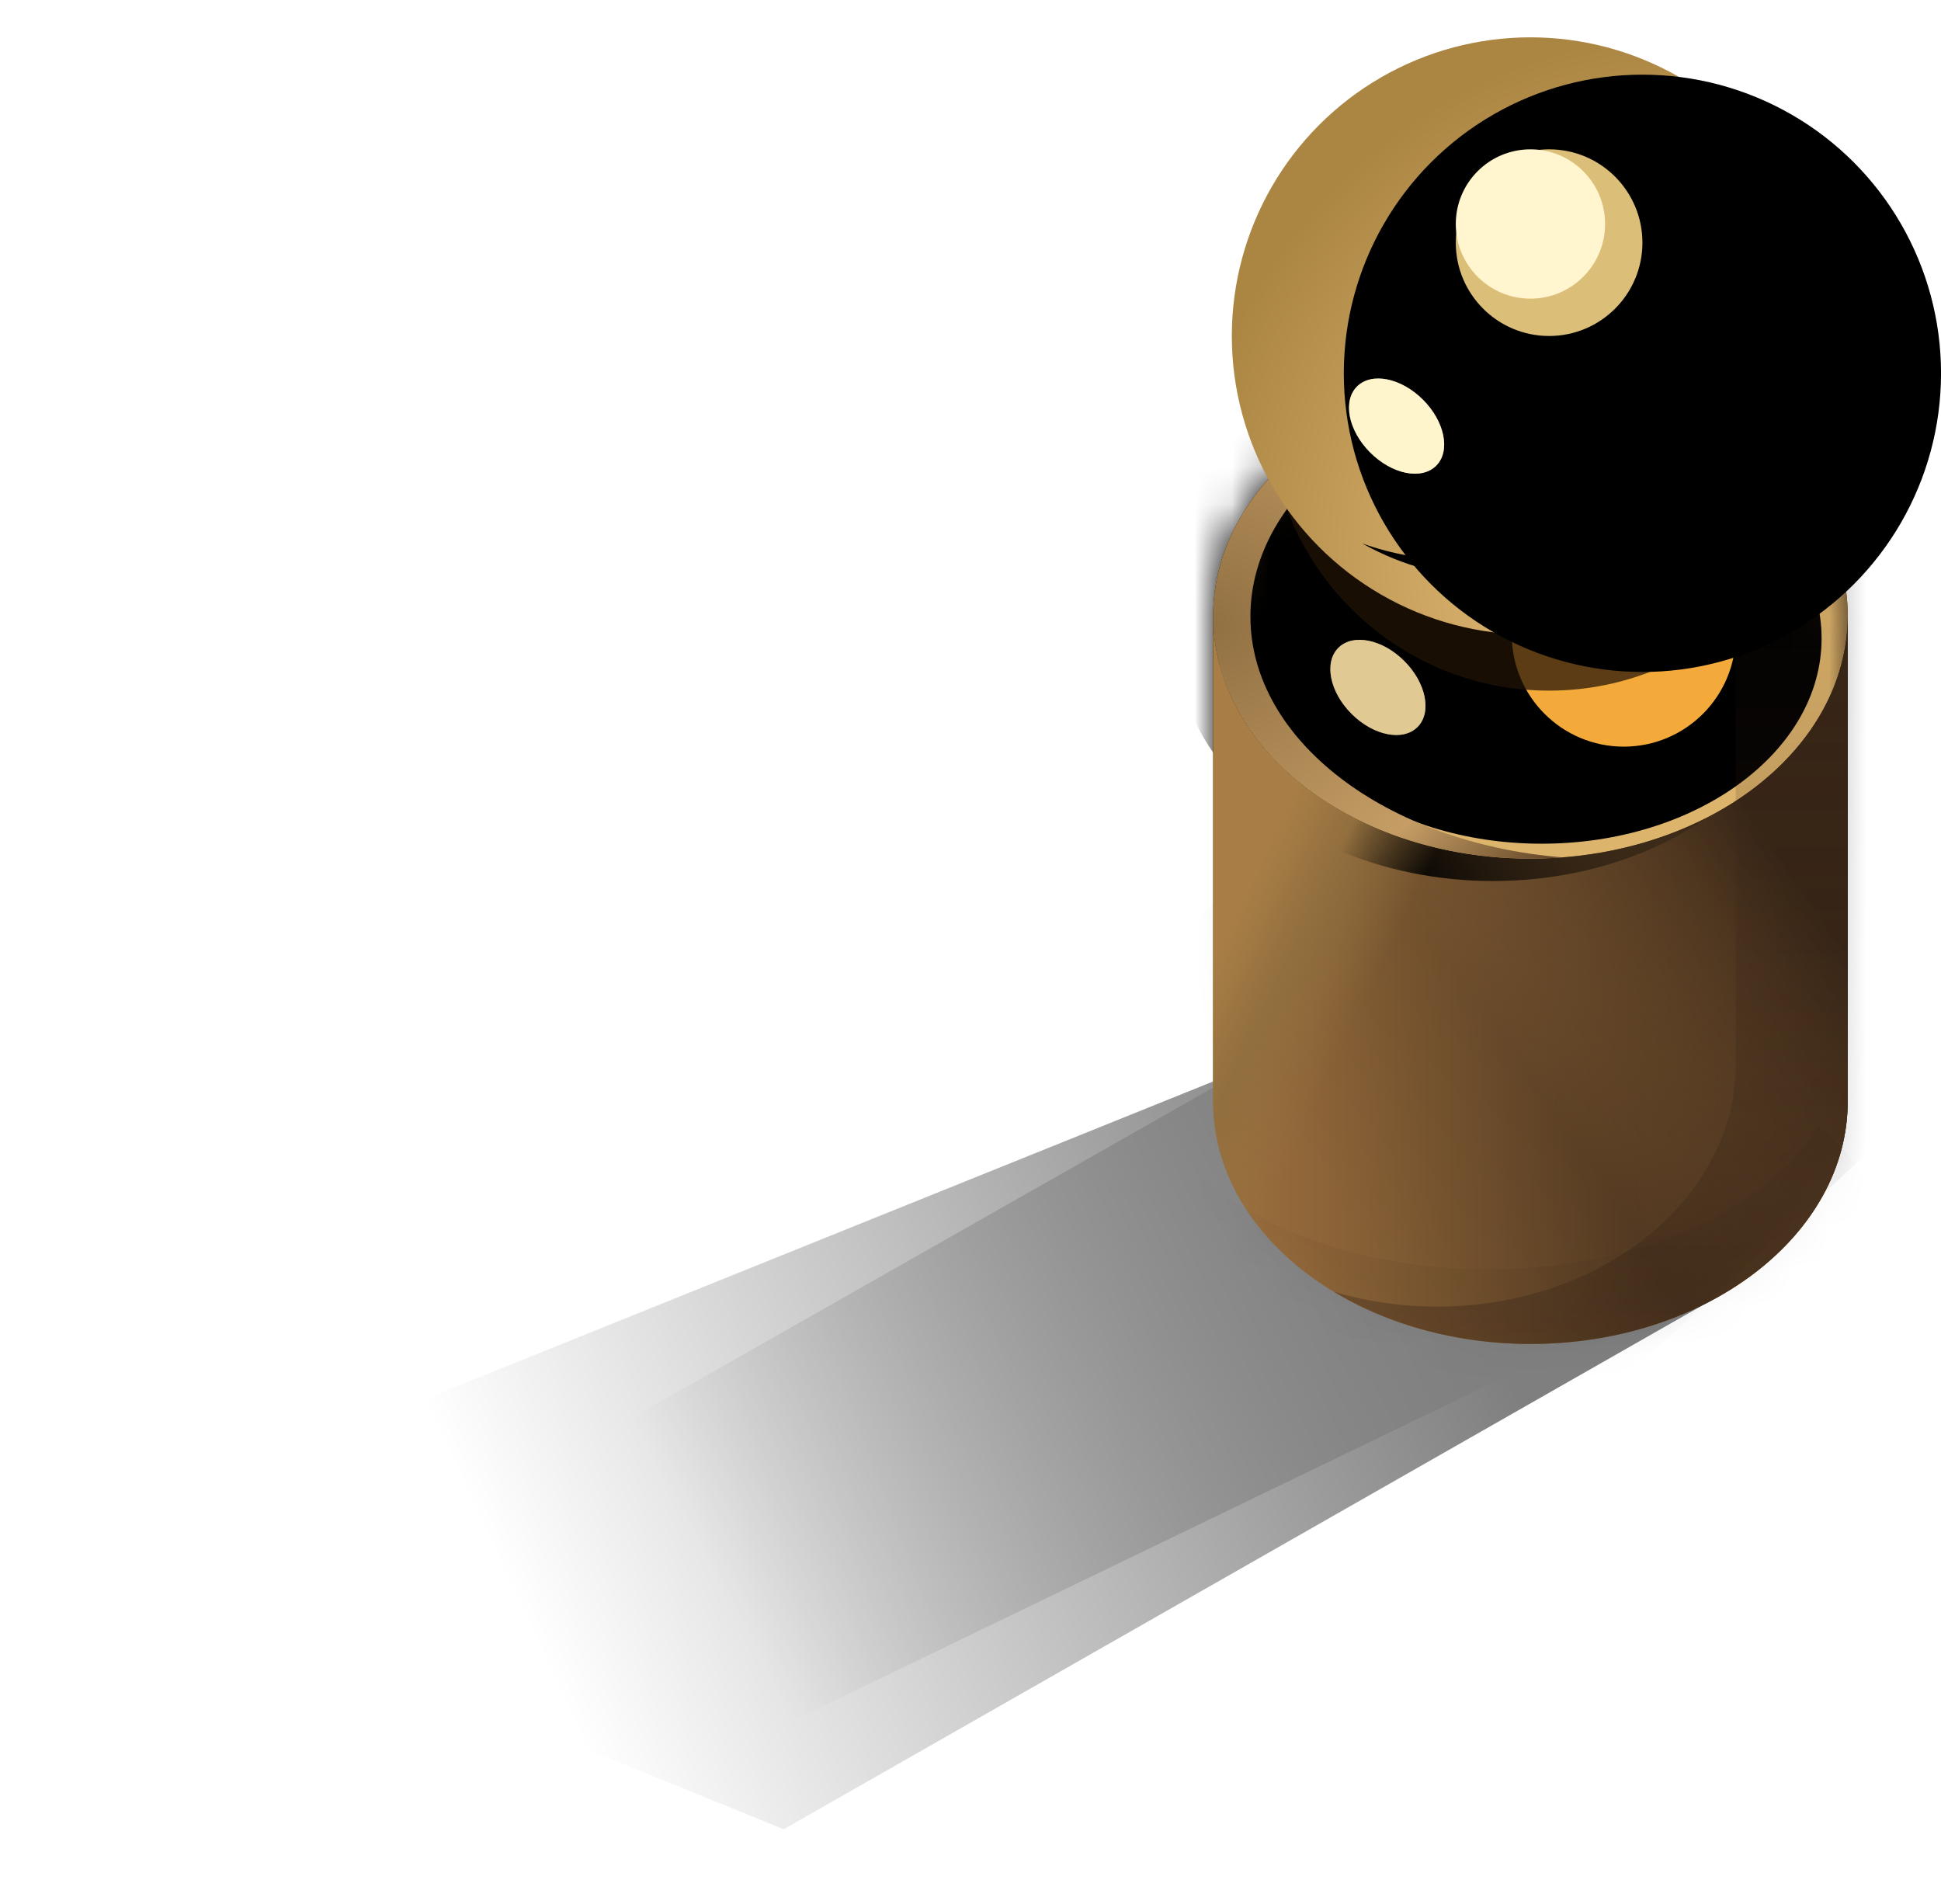 <?xml version="1.0" encoding="UTF-8"?>
<svg width="52px" height="51px" viewBox="0 0 52 51" version="1.1" xmlns="http://www.w3.org/2000/svg" xmlns:xlink="http://www.w3.org/1999/xlink">
    <title>icon/pupa</title>
    <defs>
        <linearGradient x1="87.215%" y1="38.524%" x2="23.501%" y2="57.312%" id="icon-pupa-vip-linearGradient-1">
            <stop stop-color="#000000" offset="0%"></stop>
            <stop stop-color="#000000" stop-opacity="0" offset="100%"></stop>
        </linearGradient>
        <filter x="-4.4%" y="-8.4%" width="108.9%" height="116.7%" filterUnits="objectBoundingBox" id="pupa-vip-2">
            <feGaussianBlur stdDeviation="0.6" in="SourceGraphic"></feGaussianBlur>
        </filter>
        <linearGradient x1="87.215%" y1="41.765%" x2="23.501%" y2="55.247%" id="icon-pupa-vip-linearGradient-3">
            <stop stop-color="#000000" offset="0%"></stop>
            <stop stop-color="#000000" stop-opacity="0" offset="100%"></stop>
        </linearGradient>
        <filter x="-4.1%" y="-9.0%" width="108.1%" height="118.0%" filterUnits="objectBoundingBox" id="pupa-vip-4">
            <feGaussianBlur stdDeviation="0.6" in="SourceGraphic"></feGaussianBlur>
        </filter>
        <linearGradient x1="-1.11022302e-14%" y1="50%" x2="100%" y2="50%" id="icon-pupa-vip-linearGradient-5">
            <stop stop-color="#9F723F" offset="0%"></stop>
            <stop stop-color="#352316" offset="100%"></stop>
        </linearGradient>
        <path d="M0,6.5 L0.004,6.29 C0.15,2.797 3.898,0 8.5,0 C13.194,0 17,2.91 17,6.5 L17,6.5 L17,19.5 C17,23.09 13.194,26 8.5,26 C3.806,26 0,23.09 0,19.5 L0,19.5 L0,6.5 Z" id="icon-pupa-vip-path-6"></path>
        <linearGradient x1="87.215%" y1="21.126%" x2="23.501%" y2="68.398%" id="icon-pupa-vip-linearGradient-8">
            <stop stop-color="#000000" offset="0%"></stop>
            <stop stop-color="#000000" stop-opacity="0" offset="100%"></stop>
        </linearGradient>
        <filter x="-4.5%" y="-5.3%" width="109.0%" height="110.6%" filterUnits="objectBoundingBox" id="pupa-vip-9">
            <feGaussianBlur stdDeviation="0.6" in="SourceGraphic"></feGaussianBlur>
        </filter>
        <ellipse id="icon-pupa-vip-path-10" cx="8.5" cy="6.5" rx="8.5" ry="6.5"></ellipse>
        <filter x="-23.5%" y="-23.1%" width="141.2%" height="150.8%" filterUnits="objectBoundingBox" id="pupa-vip-11">
            <feGaussianBlur stdDeviation="1" in="SourceGraphic"></feGaussianBlur>
        </filter>
        <filter x="-26.5%" y="-26.9%" width="147.1%" height="158.5%" filterUnits="objectBoundingBox" id="pupa-vip-12">
            <feOffset dx="-1" dy="0.6" in="SourceAlpha" result="shadowOffsetOuter1"></feOffset>
            <feColorMatrix values="0 0 0 0 0.69   0 0 0 0 0.525   0 0 0 0 0.29  0 0 0 1 0" type="matrix" in="shadowOffsetOuter1"></feColorMatrix>
        </filter>
        <filter x="-38.2%" y="-42.3%" width="170.6%" height="189.2%" filterUnits="objectBoundingBox" id="pupa-vip-13">
            <feGaussianBlur stdDeviation="2" in="SourceAlpha" result="shadowBlurInner1"></feGaussianBlur>
            <feOffset dx="1" dy="-1" in="shadowBlurInner1" result="shadowOffsetInner1"></feOffset>
            <feComposite in="shadowOffsetInner1" in2="SourceAlpha" operator="arithmetic" k2="-1" k3="1" result="shadowInnerInner1"></feComposite>
            <feColorMatrix values="0 0 0 0 0.34   0 0 0 0 0.239   0 0 0 0 0.139  0 0 0 1 0" type="matrix" in="shadowInnerInner1" result="shadowMatrixInner1"></feColorMatrix>
            <feGaussianBlur stdDeviation="1.5" in="SourceAlpha" result="shadowBlurInner2"></feGaussianBlur>
            <feOffset dx="-2" dy="-1" in="shadowBlurInner2" result="shadowOffsetInner2"></feOffset>
            <feComposite in="shadowOffsetInner2" in2="SourceAlpha" operator="arithmetic" k2="-1" k3="1" result="shadowInnerInner2"></feComposite>
            <feColorMatrix values="0 0 0 0 0.337   0 0 0 0 0.224   0 0 0 0 0.133  0 0 0 1 0" type="matrix" in="shadowInnerInner2" result="shadowMatrixInner2"></feColorMatrix>
            <feMerge>
                <feMergeNode in="shadowMatrixInner1"></feMergeNode>
                <feMergeNode in="shadowMatrixInner2"></feMergeNode>
            </feMerge>
        </filter>
        <ellipse id="icon-pupa-vip-path-14" cx="8.5" cy="6.5" rx="7.5" ry="5.5"></ellipse>
        <filter x="-4.0%" y="-5.5%" width="108.0%" height="110.9%" filterUnits="objectBoundingBox" id="pupa-vip-15">
            <feGaussianBlur stdDeviation="0.3" in="SourceAlpha" result="shadowBlurInner1"></feGaussianBlur>
            <feOffset dx="0.3" dy="0.6" in="shadowBlurInner1" result="shadowOffsetInner1"></feOffset>
            <feComposite in="shadowOffsetInner1" in2="SourceAlpha" operator="arithmetic" k2="-1" k3="1" result="shadowInnerInner1"></feComposite>
            <feColorMatrix values="0 0 0 0 0.271   0 0 0 0 0.188   0 0 0 0 0.106  0 0 0 1 0" type="matrix" in="shadowInnerInner1"></feColorMatrix>
        </filter>
        <filter x="-50.0%" y="-50.0%" width="200.0%" height="200.0%" filterUnits="objectBoundingBox" id="pupa-vip-16">
            <feGaussianBlur stdDeviation="1" in="SourceGraphic"></feGaussianBlur>
        </filter>
        <filter x="-60.0%" y="-60.0%" width="220.0%" height="220.0%" filterUnits="objectBoundingBox" id="pupa-vip-17">
            <feGaussianBlur stdDeviation="0.6" in="SourceGraphic"></feGaussianBlur>
        </filter>
        <filter x="-100.0%" y="-300.0%" width="300.0%" height="700.0%" filterUnits="objectBoundingBox" id="pupa-vip-18">
            <feGaussianBlur stdDeviation="1" in="SourceGraphic"></feGaussianBlur>
        </filter>
        <filter x="-51.0%" y="-153.0%" width="202.0%" height="406.0%" filterUnits="objectBoundingBox" id="pupa-vip-19">
            <feGaussianBlur stdDeviation="0.51" in="SourceGraphic"></feGaussianBlur>
        </filter>
        <linearGradient x1="42.833%" y1="54.93%" x2="82.066%" y2="23.637%" id="icon-pupa-vip-linearGradient-20">
            <stop stop-color="#9F723F" stop-opacity="0" offset="0%"></stop>
            <stop stop-color="#372516" offset="100%"></stop>
        </linearGradient>
        <path d="M17,6.5 L17,19.5 C17,23.09 13.194,26 8.5,26 C3.806,26 0,23.09 0,19.5 L0,19.5 L0,6.5 C0,10.09 3.806,13 8.5,13 C13.102,13 16.85,10.203 16.996,6.71 L17,6.5 Z" id="icon-pupa-vip-path-21"></path>
        <linearGradient x1="33.094%" y1="36.32%" x2="12.282%" y2="25.068%" id="icon-pupa-vip-linearGradient-23">
            <stop stop-color="#926F3E" stop-opacity="0" offset="0%"></stop>
            <stop stop-color="#926F3E" offset="57.252%"></stop>
            <stop stop-color="#A87E46" offset="100%"></stop>
        </linearGradient>
        <path d="M17,6.5 L17,19.5 C17,23.09 13.194,26 8.5,26 C3.806,26 0,23.09 0,19.5 L0,19.5 L0,6.5 C0,10.09 3.806,13 8.5,13 C13.102,13 16.85,10.203 16.996,6.71 L17,6.5 Z" id="icon-pupa-vip-path-24"></path>
        <radialGradient cx="0%" cy="51.751%" fx="0%" fy="51.751%" r="117.142%" gradientTransform="translate(0,0.518),scale(1,0.733),rotate(36.131),translate(-0,-0.518)" id="icon-pupa-vip-radialGradient-26">
            <stop stop-color="#917042" offset="0%"></stop>
            <stop stop-color="#C59D65" offset="66.572%"></stop>
            <stop stop-color="#624527" offset="100%"></stop>
        </radialGradient>
        <linearGradient x1="50%" y1="0%" x2="50%" y2="100%" id="icon-pupa-vip-linearGradient-27">
            <stop stop-color="#352316" stop-opacity="0" offset="0%"></stop>
            <stop stop-color="#352316" stop-opacity="0.36" offset="100%"></stop>
        </linearGradient>
        <filter x="-13.1%" y="-7.0%" width="126.1%" height="114.0%" filterUnits="objectBoundingBox" id="pupa-vip-28">
            <feGaussianBlur stdDeviation="0.6" in="SourceGraphic"></feGaussianBlur>
        </filter>
        <path d="M0,7 L0.004,6.79 C0.15,3.297 3.898,0.5 8.5,0.5 C13.102,0.5 16.85,3.297 16.996,6.79 L17,7 L17,20 C17,23.59 13.194,26.5 8.5,26.5 C3.898,26.5 0.15,23.703 0.004,20.21 L0,20 L0,7 Z" id="icon-pupa-vip-path-29"></path>
        <filter x="-10.2%" y="-10.2%" width="120.4%" height="120.4%" filterUnits="objectBoundingBox" id="pupa-vip-31">
            <feGaussianBlur stdDeviation="0.51" in="SourceGraphic"></feGaussianBlur>
        </filter>
        <radialGradient cx="79.06%" cy="85.814%" fx="79.06%" fy="85.814%" r="86.794%" id="icon-pupa-vip-radialGradient-32">
            <stop stop-color="#F5CE89" offset="0%"></stop>
            <stop stop-color="#AB8542" offset="100%"></stop>
        </radialGradient>
        <circle id="icon-pupa-vip-path-33" cx="8.5" cy="8" r="8"></circle>
        <filter x="-21.9%" y="-21.9%" width="143.8%" height="143.8%" filterUnits="objectBoundingBox" id="pupa-vip-34">
            <feGaussianBlur stdDeviation="2" in="SourceAlpha" result="shadowBlurInner1"></feGaussianBlur>
            <feOffset dx="3" dy="1" in="shadowBlurInner1" result="shadowOffsetInner1"></feOffset>
            <feComposite in="shadowOffsetInner1" in2="SourceAlpha" operator="arithmetic" k2="-1" k3="1" result="shadowInnerInner1"></feComposite>
            <feColorMatrix values="0 0 0 0 0.34   0 0 0 0 0.239   0 0 0 0 0.139  0 0 0 1 0" type="matrix" in="shadowInnerInner1"></feColorMatrix>
        </filter>
        <path d="M15.058,4.495 C15.658,5.563 16,6.795 16,8.108 C16,12.19 12.69,15.5 8.608,15.5 C7.295,15.5 6.063,15.158 4.995,14.558 C5.816,14.849 6.7,15.007 7.622,15.007 C11.977,15.007 15.507,11.477 15.507,7.122 C15.507,6.218 15.355,5.35 15.075,4.541 Z" id="icon-pupa-vip-path-35"></path>
        <filter x="-13.9%" y="-13.9%" width="127.8%" height="127.8%" filterUnits="objectBoundingBox" id="pupa-vip-36">
            <feGaussianBlur stdDeviation="0.51" in="SourceGraphic"></feGaussianBlur>
        </filter>
        <filter x="-18.5%" y="-18.5%" width="136.9%" height="136.9%" filterUnits="objectBoundingBox" id="pupa-vip-37">
            <feOffset dx="-1" dy="-1" in="SourceAlpha" result="shadowOffsetInner1"></feOffset>
            <feComposite in="shadowOffsetInner1" in2="SourceAlpha" operator="arithmetic" k2="-1" k3="1" result="shadowInnerInner1"></feComposite>
            <feColorMatrix values="0 0 0 0 0.547   0 0 0 0 0.492   0 0 0 0 0.351  0 0 0 1 0" type="matrix" in="shadowInnerInner1"></feColorMatrix>
        </filter>
        <filter x="-75.0%" y="-75.0%" width="250.0%" height="250.0%" filterUnits="objectBoundingBox" id="pupa-vip-38">
            <feGaussianBlur stdDeviation="1.25" in="SourceGraphic"></feGaussianBlur>
        </filter>
        <filter x="-75.0%" y="-75.0%" width="250.0%" height="250.0%" filterUnits="objectBoundingBox" id="pupa-vip-39">
            <feGaussianBlur stdDeviation="1" in="SourceGraphic"></feGaussianBlur>
        </filter>
        <filter x="-90.0%" y="-90.0%" width="280.0%" height="280.0%" filterUnits="objectBoundingBox" id="pupa-vip-40">
            <feGaussianBlur stdDeviation="0.6" in="SourceGraphic"></feGaussianBlur>
        </filter>
        <filter x="-100.0%" y="-300.0%" width="300.0%" height="700.0%" filterUnits="objectBoundingBox" id="pupa-vip-41">
            <feGaussianBlur stdDeviation="1" in="SourceGraphic"></feGaussianBlur>
        </filter>
        <filter x="-60.0%" y="-180.0%" width="220.0%" height="460.0%" filterUnits="objectBoundingBox" id="pupa-vip-42">
            <feGaussianBlur stdDeviation="0.6" in="SourceGraphic"></feGaussianBlur>
        </filter>
        <path d="M17,0 L17,13 C17,16.59 13.194,19.5 8.5,19.5 C3.806,19.5 0,16.59 0,13 L0,13 L0,0 C0,3.59 3.806,6.5 8.5,6.5 C13.102,6.5 16.85,3.703 16.996,0.21 L17,0 Z" id="icon-pupa-vip-path-43"></path>
        <filter x="-15.8%" y="-38.4%" width="131.6%" height="176.8%" filterUnits="objectBoundingBox" id="pupa-vip-45">
            <feGaussianBlur stdDeviation="1" in="SourceGraphic"></feGaussianBlur>
        </filter>
    </defs>
    <g id="Symbols" stroke="none" stroke-width="1" fill="none" fill-rule="evenodd">
        <g id="icon/pupa-vip" transform="translate(29, 18)">
            <g id="icon/pupa" transform="translate(-27, -17)">
                <g id="ground-shadow-1" transform="translate(0, 25.165)" opacity="0.5">
                    <polygon id="Rectangle" fill="url(#icon-pupa-vip-linearGradient-1)" filter="url(#pupa-vip-2)" points="35.724 0 46.019 6.994 15.899 21.54 5.543 17.147"></polygon>
                    <polygon id="Rectangle" fill="url(#icon-pupa-vip-linearGradient-3)" filter="url(#pupa-vip-4)" points="30.5 2.804 44.436 8.328 18.994 22.835 0 15.096"></polygon>
                </g>
                <g id="body" transform="translate(30.501, 9)">
                    <mask id="mask-7" fill="white">
                        <use xlink:href="#icon-pupa-vip-path-6"></use>
                    </mask>
                    <g id="Combined-Shape">
                        <use fill="#94703F" xlink:href="#icon-pupa-vip-path-6"></use>
                        <use fill="url(#icon-pupa-vip-linearGradient-5)" xlink:href="#icon-pupa-vip-path-6"></use>
                    </g>
                    <polygon id="Rectangle" fill="url(#icon-pupa-vip-linearGradient-8)" opacity="0.6" filter="url(#pupa-vip-9)" mask="url(#mask-7)" points="19 -1 34.011 5.627 4.554 32.893 -6.141 19.126"></polygon>
                    <g id="Oval" filter="url(#pupa-vip-11)" mask="url(#mask-7)">
                        <use fill="black" fill-opacity="1" filter="url(#pupa-vip-12)" xlink:href="#icon-pupa-vip-path-10"></use>
                        <use fill="#DDB46C" fill-rule="evenodd" xlink:href="#icon-pupa-vip-path-10"></use>
                        <use fill="black" fill-opacity="1" filter="url(#pupa-vip-13)" xlink:href="#icon-pupa-vip-path-10"></use>
                    </g>
                    <g id="Oval" mask="url(#mask-7)" fill="black" fill-opacity="1">
                        <use filter="url(#pupa-vip-15)" xlink:href="#icon-pupa-vip-path-14"></use>
                    </g>
                    <g id="shine-1" style="mix-blend-mode: screen;" mask="url(#mask-7)" fill="#F4A93B">
                        <g transform="translate(8, 4)" id="Oval">
                            <circle filter="url(#pupa-vip-16)" cx="3" cy="3" r="3"></circle>
                            <circle filter="url(#pupa-vip-17)" cx="3" cy="3" r="1.5"></circle>
                        </g>
                    </g>
                    <g id="shine-2" mask="url(#mask-7)">
                        <g transform="translate(2.914, 6.914)" id="Oval">
                            <ellipse fill="#E1C194" filter="url(#pupa-vip-18)" transform="translate(1.5, 1.5) rotate(-315) translate(-1.5, -1.5) " cx="1.5" cy="1.5" rx="1.5" ry="1"></ellipse>
                            <ellipse fill="#E1D294" opacity="0.7" filter="url(#pupa-vip-19)" transform="translate(1.5, 1.5) rotate(-315) translate(-1.5, -1.5) " cx="1.5" cy="1.5" rx="1.5" ry="1"></ellipse>
                        </g>
                    </g>
                    <mask id="mask-22" fill="white">
                        <use xlink:href="#icon-pupa-vip-path-21"></use>
                    </mask>
                    <use id="Combined-Shape" fill="url(#icon-pupa-vip-linearGradient-20)" xlink:href="#icon-pupa-vip-path-21"></use>
                    <mask id="mask-25" fill="white">
                        <use xlink:href="#icon-pupa-vip-path-24"></use>
                    </mask>
                    <use id="Combined-Shape" fill="url(#icon-pupa-vip-linearGradient-23)" xlink:href="#icon-pupa-vip-path-24"></use>
                    <path d="M8.5,0 C8.848,0 9.191,0.016 9.528,0.047 C4.737,0.379 0.998,3.148 0.998,6.513 C0.998,9.839 4.649,12.581 9.358,12.967 C9.076,12.989 8.79,13 8.5,13 C3.806,13 0,10.09 0,6.5 C0,2.91 3.806,0 8.5,0 Z" id="Combined-Shape" fill="url(#icon-pupa-vip-radialGradient-26)"></path>
                    <path d="M16.996,6.29 L17,6.5 L17,19.5 C17,23.09 13.194,26 8.5,26 C6.51,26 4.68,25.477 3.232,24.602 C4.096,24.859 5.028,25 6,25 C10.418,25 14,22.09 14,18.5 L14,18.5 L14,5.5 L13.996,5.285 C13.912,3.193 12.611,1.35 10.649,0.21 C14.218,0.92 16.874,3.36 16.996,6.29 Z" id="Combined-Shape" fill="url(#icon-pupa-vip-linearGradient-27)" filter="url(#pupa-vip-28)"></path>
                </g>
                <g id="top" transform="translate(30.501, 0)">
                    <g id="Oval" transform="translate(0, 8.5)">
                        <mask id="mask-30" fill="white">
                            <use xlink:href="#icon-pupa-vip-path-29"></use>
                        </mask>
                        <g id="Mask"></g>
                        <circle fill="#231406" opacity="0.85" filter="url(#pupa-vip-31)" mask="url(#mask-30)" cx="9" cy="1.5" r="7.5"></circle>
                    </g>
                    <g id="Oval">
                        <use fill="url(#icon-pupa-vip-radialGradient-32)" fill-rule="evenodd" xlink:href="#icon-pupa-vip-path-33"></use>
                        <use fill="black" fill-opacity="1" filter="url(#pupa-vip-34)" xlink:href="#icon-pupa-vip-path-33"></use>
                    </g>
                    <g id="Combined-Shape" filter="url(#pupa-vip-36)" fill="black" fill-opacity="1">
                        <use filter="url(#pupa-vip-37)" xlink:href="#icon-pupa-vip-path-35"></use>
                    </g>
                    <g id="shine-1" transform="translate(6.5, 3)">
                        <circle id="Oval" fill="#DBBE78" filter="url(#pupa-vip-38)" cx="2.5" cy="2.5" r="2.5"></circle>
                        <circle id="Oval" fill="#FFF5CE" filter="url(#pupa-vip-39)" cx="2" cy="2" r="2"></circle>
                        <circle id="Oval" fill="#FFF5CE" filter="url(#pupa-vip-40)" cx="2" cy="2" r="1"></circle>
                    </g>
                    <g id="shine-2" transform="translate(3.414, 8.914)" fill="#FFF5CE">
                        <ellipse id="Oval" filter="url(#pupa-vip-41)" transform="translate(1.5, 1.5) rotate(-315) translate(-1.5, -1.5) " cx="1.5" cy="1.5" rx="1.5" ry="1"></ellipse>
                        <ellipse id="Oval" opacity="0.7" filter="url(#pupa-vip-42)" transform="translate(1.5, 1.5) rotate(-315) translate(-1.5, -1.5) " cx="1.5" cy="1.5" rx="1.5" ry="1"></ellipse>
                    </g>
                </g>
                <g id="bottom-shadow" transform="translate(30.501, 15.5)">
                    <mask id="mask-44" fill="white">
                        <use xlink:href="#icon-pupa-vip-path-43"></use>
                    </mask>
                    <g id="Combined-Shape"></g>
                    <path d="M16.21,13.684 C17.25,14.486 17.859,15.456 17.859,16.5 C17.859,19.261 13.605,21.5 8.359,21.5 C3.112,21.5 -1.141,19.261 -1.141,16.5 C-1.141,15.903 -0.942,15.33 -0.577,14.798 C1.122,16.426 4.042,17.5 7.359,17.5 C11.318,17.5 14.712,15.97 16.139,13.795 Z" id="Combined-Shape" fill="#000000" opacity="0.2" filter="url(#pupa-vip-45)" mask="url(#mask-44)"></path>
                </g>
            </g>
        </g>
    </g>
</svg>